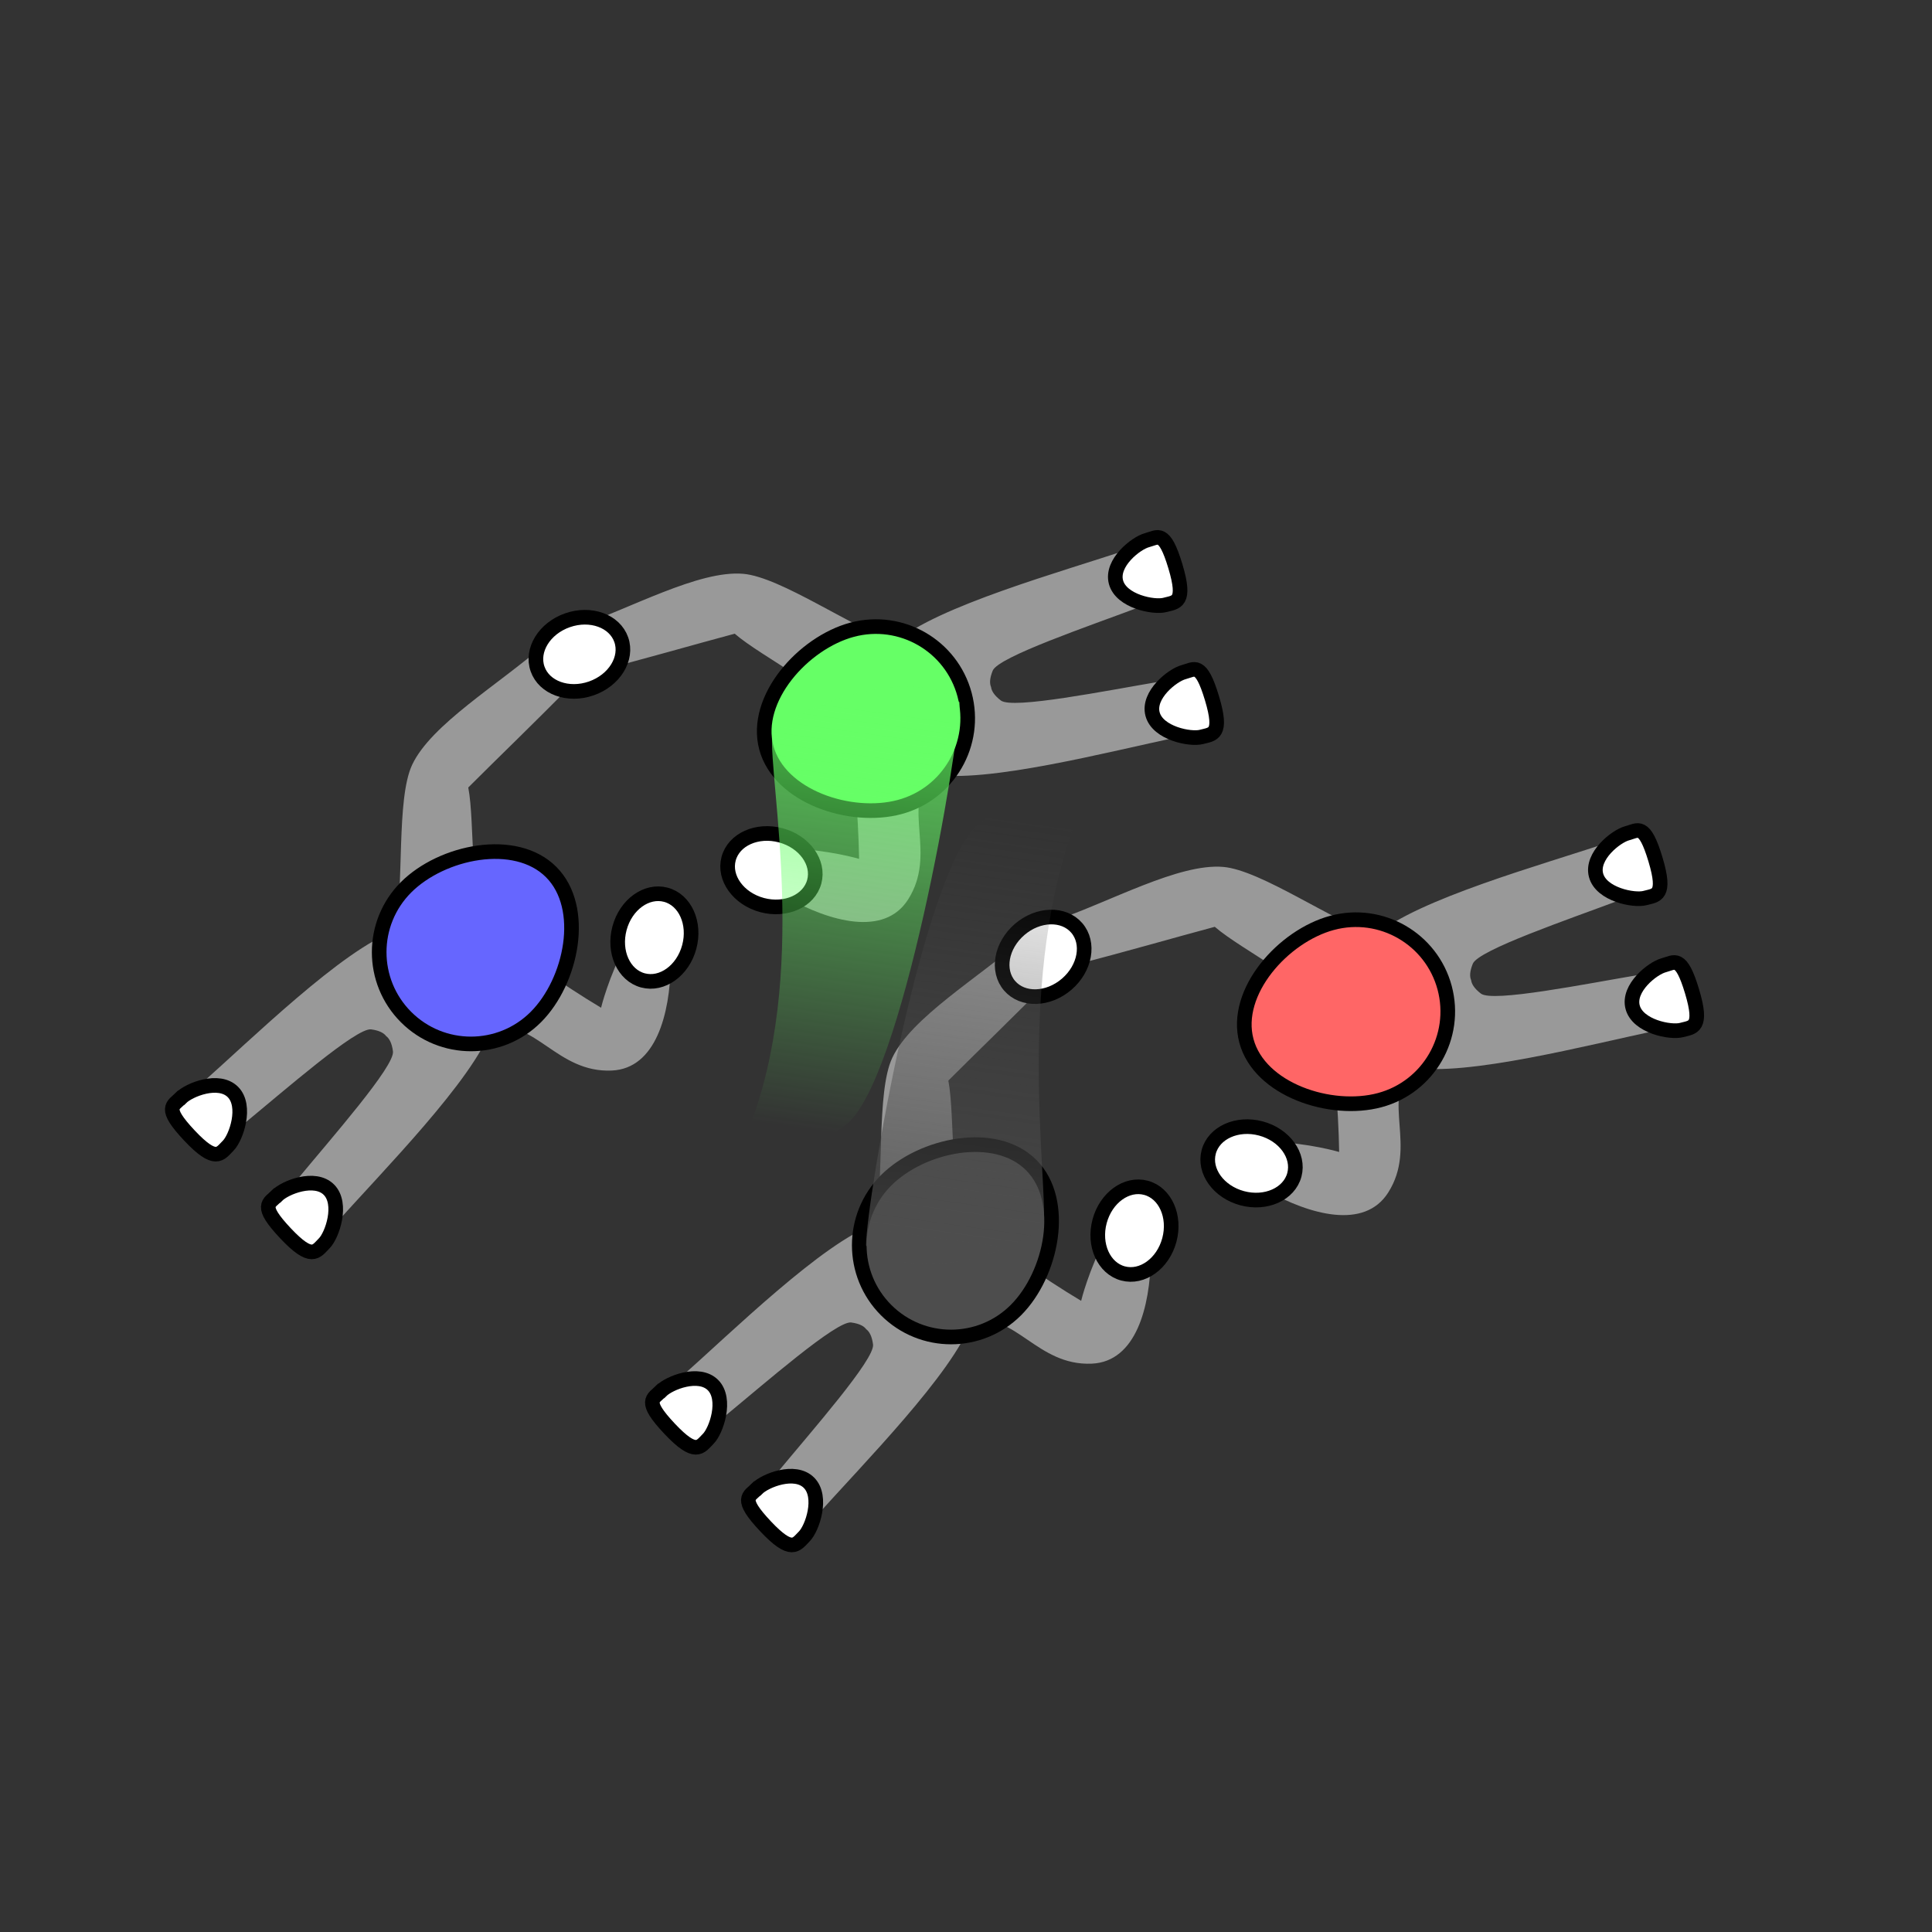 <?xml version="1.0" encoding="UTF-8" standalone="no"?>
<!-- Created with Inkscape (http://www.inkscape.org/) -->

<svg
   width="35mm"
   height="35mm"
   viewBox="0 0 35 35"
   version="1.1"
   id="svg1"
   xml:space="preserve"
   inkscape:version="1.4 (e7c3feb100, 2024-10-09)"
   sodipodi:docname="2_v3_inter.svg"
   xmlns:inkscape="http://www.inkscape.org/namespaces/inkscape"
   xmlns:sodipodi="http://sodipodi.sourceforge.net/DTD/sodipodi-0.dtd"
   xmlns:xlink="http://www.w3.org/1999/xlink"
   xmlns="http://www.w3.org/2000/svg"
   xmlns:svg="http://www.w3.org/2000/svg"><rect x="0" y="0" width="35" height="35" fill="#333333" stroke="none"/><sodipodi:namedview
     id="namedview1"
     pagecolor="#ffffff"
     bordercolor="#000000"
     borderopacity="0.25"
     inkscape:showpageshadow="2"
     inkscape:pageopacity="0.0"
     inkscape:pagecheckerboard="0"
     inkscape:deskcolor="#d1d1d1"
     inkscape:document-units="mm"
     inkscape:zoom="8.5936666"
     inkscape:cx="74.182538"
     inkscape:cy="58.764207"
     inkscape:window-width="1916"
     inkscape:window-height="1023"
     inkscape:window-x="0"
     inkscape:window-y="0"
     inkscape:window-maximized="0"
     inkscape:current-layer="layer1"><sodipodi:guide
       position="25.431,17.543"
       orientation="0,132.283"
       id="guide5"
       inkscape:locked="false" /><sodipodi:guide
       position="35,35"
       orientation="132.283,0"
       id="guide6"
       inkscape:locked="false" /><sodipodi:guide
       position="35,0"
       orientation="0,-132.283"
       id="guide7"
       inkscape:locked="false" /><sodipodi:guide
       position="17.504,35.914"
       orientation="-132.283,0"
       id="guide8"
       inkscape:locked="false" /></sodipodi:namedview><defs
     id="defs1"><linearGradient
       id="linearGradient7"
       inkscape:collect="always"><stop
         style="stop-color:#4d4d4d;stop-opacity:0.749;"
         offset="0"
         id="stop6" /><stop
         style="stop-color:#4d4d4d;stop-opacity:0;"
         offset="1"
         id="stop7" /></linearGradient><linearGradient
       id="linearGradient5"
       inkscape:collect="always"><stop
         style="stop-color:#66ff66;stop-opacity:0.749;"
         offset="0"
         id="stop4" /><stop
         style="stop-color:#66ff66;stop-opacity:0;"
         offset="1"
         id="stop5" /></linearGradient><inkscape:path-effect
       effect="mirror_symmetry"
       start_point="17.298,16.235"
       end_point="17.313,7.81"
       center_point="17.306,12.023"
       id="path-effect5"
       is_visible="true"
       lpeversion="1.2"
       lpesatellites=""
       mode="free"
       discard_orig_path="false"
       fuse_paths="true"
       oposite_fuse="false"
       split_items="false"
       split_open="false"
       link_styles="false" /><inkscape:path-effect
       effect="mirror_symmetry"
       start_point="17.298,16.235"
       end_point="17.313,7.81"
       center_point="17.306,12.023"
       id="path-effect5-7"
       is_visible="true"
       lpeversion="1.2"
       lpesatellites=""
       mode="free"
       discard_orig_path="false"
       fuse_paths="true"
       oposite_fuse="false"
       split_items="false"
       split_open="false"
       link_styles="false" /><inkscape:path-effect
       effect="mirror_symmetry"
       start_point="17.298,16.235"
       end_point="17.313,7.81"
       center_point="17.306,12.023"
       id="path-effect5-6"
       is_visible="true"
       lpeversion="1.2"
       lpesatellites=""
       mode="free"
       discard_orig_path="false"
       fuse_paths="true"
       oposite_fuse="false"
       split_items="false"
       split_open="false"
       link_styles="false" /><inkscape:path-effect
       effect="mirror_symmetry"
       start_point="17.298,16.235"
       end_point="17.313,7.81"
       center_point="17.306,12.023"
       id="path-effect5-3"
       is_visible="true"
       lpeversion="1.2"
       lpesatellites=""
       mode="free"
       discard_orig_path="false"
       fuse_paths="true"
       oposite_fuse="false"
       split_items="false"
       split_open="false"
       link_styles="false" /><inkscape:path-effect
       effect="mirror_symmetry"
       start_point="17.298,16.235"
       end_point="17.313,7.81"
       center_point="17.306,12.023"
       id="path-effect5-66"
       is_visible="true"
       lpeversion="1.2"
       lpesatellites=""
       mode="free"
       discard_orig_path="false"
       fuse_paths="true"
       oposite_fuse="false"
       split_items="false"
       split_open="false"
       link_styles="false" /><inkscape:path-effect
       effect="mirror_symmetry"
       start_point="17.298,16.235"
       end_point="17.313,7.81"
       center_point="17.306,12.023"
       id="path-effect5-4"
       is_visible="true"
       lpeversion="1.2"
       lpesatellites=""
       mode="free"
       discard_orig_path="false"
       fuse_paths="true"
       oposite_fuse="false"
       split_items="false"
       split_open="false"
       link_styles="false" /><inkscape:path-effect
       effect="mirror_symmetry"
       start_point="17.298,16.235"
       end_point="17.313,7.81"
       center_point="17.306,12.023"
       id="path-effect5-4-7"
       is_visible="true"
       lpeversion="1.2"
       lpesatellites=""
       mode="free"
       discard_orig_path="false"
       fuse_paths="true"
       oposite_fuse="false"
       split_items="false"
       split_open="false"
       link_styles="false" /><inkscape:path-effect
       effect="mirror_symmetry"
       start_point="17.298,16.235"
       end_point="17.313,7.81"
       center_point="17.306,12.023"
       id="path-effect5-41"
       is_visible="true"
       lpeversion="1.2"
       lpesatellites=""
       mode="free"
       discard_orig_path="false"
       fuse_paths="true"
       oposite_fuse="false"
       split_items="false"
       split_open="false"
       link_styles="false" /><inkscape:path-effect
       effect="mirror_symmetry"
       start_point="17.298,16.235"
       end_point="17.313,7.81"
       center_point="17.306,12.023"
       id="path-effect5-4-0"
       is_visible="true"
       lpeversion="1.2"
       lpesatellites=""
       mode="free"
       discard_orig_path="false"
       fuse_paths="true"
       oposite_fuse="false"
       split_items="false"
       split_open="false"
       link_styles="false" /><inkscape:path-effect
       effect="mirror_symmetry"
       start_point="17.494,16.3"
       end_point="17.509,7.876"
       center_point="17.502,12.088"
       id="path-effect5-4-0-9"
       is_visible="true"
       lpeversion="1.2"
       lpesatellites=""
       mode="free"
       discard_orig_path="false"
       fuse_paths="true"
       oposite_fuse="false"
       split_items="false"
       split_open="false"
       link_styles="false" /><inkscape:path-effect
       effect="mirror_symmetry"
       start_point="17.298,16.235"
       end_point="17.313,7.81"
       center_point="17.306,12.023"
       id="path-effect5-4-0-0"
       is_visible="true"
       lpeversion="1.2"
       lpesatellites=""
       mode="free"
       discard_orig_path="false"
       fuse_paths="true"
       oposite_fuse="false"
       split_items="false"
       split_open="false"
       link_styles="false" /><inkscape:path-effect
       effect="mirror_symmetry"
       start_point="17.494,16.3"
       end_point="17.509,7.876"
       center_point="17.502,12.088"
       id="path-effect5-4-0-9-7"
       is_visible="true"
       lpeversion="1.2"
       lpesatellites=""
       mode="free"
       discard_orig_path="false"
       fuse_paths="true"
       oposite_fuse="false"
       split_items="false"
       split_open="false"
       link_styles="false" /><inkscape:path-effect
       effect="mirror_symmetry"
       start_point="17.494,16.3"
       end_point="17.509,7.876"
       center_point="17.502,12.088"
       id="path-effect5-4-0-9-3"
       is_visible="true"
       lpeversion="1.2"
       lpesatellites=""
       mode="free"
       discard_orig_path="false"
       fuse_paths="true"
       oposite_fuse="false"
       split_items="false"
       split_open="false"
       link_styles="false" /><inkscape:path-effect
       effect="mirror_symmetry"
       start_point="17.494,16.3"
       end_point="17.509,7.876"
       center_point="17.502,12.088"
       id="path-effect5-4-0-9-5"
       is_visible="true"
       lpeversion="1.2"
       lpesatellites=""
       mode="free"
       discard_orig_path="false"
       fuse_paths="true"
       oposite_fuse="false"
       split_items="false"
       split_open="false"
       link_styles="false" /><inkscape:path-effect
       effect="mirror_symmetry"
       start_point="17.298,16.235"
       end_point="17.313,7.81"
       center_point="17.306,12.023"
       id="path-effect5-4-6-1"
       is_visible="true"
       lpeversion="1.2"
       lpesatellites=""
       mode="free"
       discard_orig_path="false"
       fuse_paths="true"
       oposite_fuse="false"
       split_items="false"
       split_open="false"
       link_styles="false" /><inkscape:path-effect
       effect="mirror_symmetry"
       start_point="17.494,16.3"
       end_point="17.509,7.876"
       center_point="17.502,12.088"
       id="path-effect5-4-0-9-5-9"
       is_visible="true"
       lpeversion="1.2"
       lpesatellites=""
       mode="free"
       discard_orig_path="false"
       fuse_paths="true"
       oposite_fuse="false"
       split_items="false"
       split_open="false"
       link_styles="false" /><linearGradient
       inkscape:collect="always"
       xlink:href="#linearGradient5"
       id="linearGradient4"
       gradientUnits="userSpaceOnUse"
       gradientTransform="matrix(0,1,1.083,0,-2.253,2.133)"
       x1="10.647"
       y1="16.557"
       x2="18.301"
       y2="15.409" /><linearGradient
       inkscape:collect="always"
       xlink:href="#linearGradient7"
       id="linearGradient6"
       gradientUnits="userSpaceOnUse"
       gradientTransform="matrix(0,-1,-1.083,0,35.325,33.155)"
       x1="10.647"
       y1="16.557"
       x2="18.301"
       y2="15.409" /></defs><g
     inkscape:label="Layer 1"
     inkscape:groupmode="layer"
     id="layer1"><path
       style="fill:#999999;fill-opacity:1;stroke:none;stroke-width:0.265;stroke-dasharray:none;stroke-opacity:1"
       d="m 21.455,12.798 c 0.072,0.252 0.055,0.522 -0.121,0.558 -1.228,0.254 -3.476,0.848 -4.462,0.668 -0.543,0.599 0.111,1.434 -0.421,2.271 -0.432,0.68 -1.422,0.397 -2.192,-0.031 -0.33,-0.183 -0.391,-0.908 0.062,-0.892 0.697,0.025 1.242,0.187 1.242,0.187 -0.011,-0.792 -0.106,-1.752 -0.159,-2.424 -0.293,-0.607 -1.593,-1.221 -2.094,-1.655 -0.799,0.214 -1.535,0.431 -2.623,0.712 -0.193,-0.41 -0.26,-0.446 -0.277,-0.823 1.013,-0.346 2.249,-1.042 3.052,-0.974 0.685,0.057 1.994,0.99 2.764,1.235 0.761,-0.651 3.004,-1.271 4.193,-1.67 0.341,-0.114 0.598,0.897 0.262,1.024 -0.969,0.364 -2.595,0.916 -2.697,1.165 -0.057,0.141 -0.058,0.234 -0.03,0.297 0.008,0.069 0.056,0.151 0.177,0.244 0.213,0.164 1.895,-0.176 2.915,-0.348 0.177,-0.03 0.338,0.204 0.409,0.456 z"
       id="path4-6-1"
       sodipodi:nodetypes="cscssscccccscccscssc" /><path
       id="path1-3-1"
       style="fill:#66ff66;fill-opacity:1;stroke:#000000;stroke-width:0.265"
       d="m 15.437,11.408 c -0.887,0.238 -1.792,1.251 -1.554,2.138 0.238,0.887 1.528,1.312 2.415,1.074 0.887,-0.238 1.413,-1.149 1.176,-2.036 -0.238,-0.887 -1.149,-1.413 -2.036,-1.176 z"
       sodipodi:nodetypes="zzzzz" /><path
       id="path1-7-1-1-0"
       style="fill:#ffffff;stroke:#000000;stroke-width:0.265;stroke-dasharray:none"
       d="m 21.441,12.177 c -0.2,0.054 -0.654,0.411 -0.561,0.76 0.093,0.349 0.686,0.466 0.886,0.413 0.2,-0.054 0.391,-0.032 0.19,-0.701 -0.201,-0.669 -0.315,-0.525 -0.515,-0.472 z"
       sodipodi:nodetypes="ssszs" /><path
       id="path1-7-1-9-7-3"
       style="fill:#ffffff;stroke:#000000;stroke-width:0.265;stroke-dasharray:none"
       d="m 20.778,9.786 c -0.2,0.054 -0.654,0.411 -0.561,0.76 0.093,0.349 0.686,0.466 0.886,0.413 0.2,-0.054 0.391,-0.032 0.19,-0.701 C 21.092,9.589 20.978,9.733 20.778,9.786 Z"
       sodipodi:nodetypes="ssszs" /><ellipse
       style="fill:#ffffff;fill-opacity:1;stroke:#000000;stroke-width:0.265;stroke-dasharray:none;stroke-opacity:1"
       id="path1-7-2-9-9-1-3-1"
       cx="11.606"
       cy="17.579"
       rx="0.654"
       ry="0.803"
       transform="matrix(-0.259,0.966,0.966,0.259,0,0)" /><path
       style="fill:#999999;fill-opacity:1;stroke:none;stroke-width:0.265;stroke-dasharray:none;stroke-opacity:1"
       d="m 5.551,21.98 c 0.183,0.188 0.425,0.308 0.544,0.174 0.834,-0.937 2.472,-2.587 2.809,-3.53 0.79,-0.171 1.186,0.813 2.177,0.77 0.805,-0.035 1.055,-1.033 1.07,-1.914 0.006,-0.377 -0.591,-0.793 -0.803,-0.393 -0.327,0.616 -0.459,1.169 -0.459,1.169 -0.68,-0.405 -1.464,-0.968 -2.019,-1.349 -0.38,-0.557 -0.261,-1.99 -0.387,-2.641 0.585,-0.585 1.141,-1.114 1.929,-1.916 -0.258,-0.372 -0.257,-0.448 -0.575,-0.652 -0.806,0.704 -2.027,1.427 -2.37,2.156 -0.293,0.622 -0.139,2.222 -0.313,3.011 -0.945,0.333 -2.603,1.966 -3.542,2.797 -0.269,0.238 0.478,0.967 0.755,0.739 0.799,-0.657 2.091,-1.789 2.357,-1.753 0.151,0.021 0.231,0.067 0.272,0.123 0.056,0.041 0.103,0.124 0.123,0.275 0.036,0.267 -1.1,1.554 -1.759,2.351 -0.115,0.138 0.008,0.395 0.191,0.583 z"
       id="path4-6-1-1"
       sodipodi:nodetypes="cscssscccccscccscssc" /><path
       id="path1-3-1-0"
       style="fill:#6666ff;fill-opacity:1;stroke:#000000;stroke-width:0.265"
       d="m 7.356,16.074 c 0.649,-0.649 1.979,-0.926 2.628,-0.277 0.649,0.649 0.372,1.979 -0.277,2.628 -0.649,0.649 -1.702,0.649 -2.351,0 -0.649,-0.649 -0.649,-1.702 0,-2.351 z"
       sodipodi:nodetypes="zzzzz" /><path
       id="path1-7-1-1-0-6"
       style="fill:#ffffff;stroke:#000000;stroke-width:0.265;stroke-dasharray:none"
       d="m 5.02,21.658 c 0.147,-0.147 0.683,-0.361 0.938,-0.106 0.255,0.255 0.061,0.827 -0.086,0.974 -0.147,0.147 -0.223,0.323 -0.702,-0.186 -0.478,-0.509 -0.298,-0.535 -0.151,-0.682 z"
       sodipodi:nodetypes="ssszs" /><path
       id="path1-7-1-9-7-3-3"
       style="fill:#ffffff;stroke:#000000;stroke-width:0.265;stroke-dasharray:none"
       d="m 3.281,19.888 c 0.147,-0.147 0.683,-0.361 0.938,-0.106 0.255,0.255 0.061,0.827 -0.086,0.974 -0.147,0.147 -0.223,0.323 -0.702,-0.186 -0.478,-0.509 -0.298,-0.535 -0.151,-0.682 z"
       sodipodi:nodetypes="ssszs" /><ellipse
       style="fill:#ffffff;fill-opacity:1;stroke:#000000;stroke-width:0.265;stroke-dasharray:none;stroke-opacity:1"
       id="path1-7-2-9-9-1-3-1-2"
       cx="15.847"
       cy="13.338"
       rx="0.654"
       ry="0.803"
       transform="rotate(15)" /><ellipse
       style="fill:#ffffff;fill-opacity:1;stroke:#000000;stroke-width:0.265;stroke-dasharray:none;stroke-opacity:1"
       id="path1-7-2-9-9-1-3-9"
       cx="14.654"
       cy="-5.996"
       rx="0.654"
       ry="0.803"
       transform="rotate(70.728)" /><path
       style="fill:#999999;fill-opacity:1;stroke:none;stroke-width:0.265;stroke-dasharray:none;stroke-opacity:1"
       d="m 14.248,27.29 c 0.183,0.188 0.425,0.308 0.544,0.174 0.834,-0.937 2.472,-2.587 2.809,-3.53 0.79,-0.171 1.186,0.813 2.177,0.77 0.805,-0.035 1.055,-1.033 1.07,-1.914 0.006,-0.377 -0.591,-0.793 -0.803,-0.393 -0.327,0.616 -0.459,1.169 -0.459,1.169 -0.68,-0.405 -1.464,-0.968 -2.019,-1.349 -0.38,-0.557 -0.261,-1.99 -0.387,-2.641 0.585,-0.585 1.141,-1.114 1.929,-1.916 -0.258,-0.372 -0.257,-0.448 -0.575,-0.652 -0.806,0.704 -2.027,1.427 -2.37,2.156 -0.293,0.622 -0.139,2.222 -0.313,3.011 -0.945,0.333 -2.603,1.966 -3.542,2.797 -0.269,0.238 0.478,0.967 0.755,0.739 0.799,-0.657 2.091,-1.789 2.357,-1.753 0.151,0.021 0.231,0.067 0.272,0.123 0.056,0.041 0.103,0.124 0.123,0.275 0.036,0.267 -1.1,1.554 -1.759,2.351 -0.115,0.138 0.008,0.395 0.191,0.583 z"
       id="path4-6-1-11"
       sodipodi:nodetypes="cscssscccccscccscssc" /><path
       id="path1-3-1-5"
       style="fill:#4d4d4d;fill-opacity:1;stroke:#000000;stroke-width:0.265"
       d="m 16.053,21.383 c 0.649,-0.649 1.979,-0.926 2.628,-0.277 0.649,0.649 0.372,1.979 -0.277,2.628 -0.649,0.649 -1.702,0.649 -2.351,0 -0.649,-0.649 -0.649,-1.702 0,-2.351 z"
       sodipodi:nodetypes="zzzzz" /><path
       id="path1-7-1-1-0-9"
       style="fill:#ffffff;stroke:#000000;stroke-width:0.265;stroke-dasharray:none"
       d="m 13.717,26.967 c 0.147,-0.147 0.683,-0.361 0.938,-0.106 0.255,0.255 0.061,0.827 -0.086,0.974 -0.147,0.147 -0.223,0.323 -0.702,-0.186 -0.478,-0.509 -0.298,-0.535 -0.151,-0.682 z"
       sodipodi:nodetypes="ssszs" /><path
       id="path1-7-1-9-7-3-7"
       style="fill:#ffffff;stroke:#000000;stroke-width:0.265;stroke-dasharray:none"
       d="m 11.978,25.198 c 0.147,-0.147 0.683,-0.361 0.938,-0.106 0.255,0.255 0.061,0.827 -0.086,0.974 -0.147,0.147 -0.223,0.323 -0.702,-0.186 -0.478,-0.509 -0.298,-0.535 -0.151,-0.682 z"
       sodipodi:nodetypes="ssszs" /><ellipse
       style="fill:#ffffff;fill-opacity:1;stroke:#000000;stroke-width:0.265;stroke-dasharray:none;stroke-opacity:1"
       id="path1-7-2-9-9-1-3-1-7"
       cx="25.622"
       cy="16.215"
       rx="0.654"
       ry="0.803"
       transform="rotate(15)" /><path
       style="fill:#999999;fill-opacity:1;stroke:none;stroke-width:0.265;stroke-dasharray:none;stroke-opacity:1"
       d="m 30.152,18.108 c 0.072,0.252 0.055,0.522 -0.121,0.558 -1.228,0.254 -3.476,0.848 -4.462,0.668 -0.543,0.599 0.111,1.434 -0.421,2.271 -0.432,0.68 -1.422,0.397 -2.192,-0.031 -0.33,-0.183 -0.391,-0.908 0.062,-0.892 0.697,0.025 1.242,0.187 1.242,0.187 -0.011,-0.792 -0.106,-1.752 -0.159,-2.424 -0.293,-0.607 -1.593,-1.221 -2.094,-1.655 -0.799,0.214 -1.535,0.431 -2.623,0.712 -0.193,-0.41 -0.26,-0.446 -0.277,-0.823 1.013,-0.346 2.249,-1.042 3.052,-0.974 0.685,0.057 1.994,0.99 2.764,1.235 0.761,-0.651 3.004,-1.271 4.193,-1.67 0.341,-0.114 0.598,0.897 0.262,1.024 -0.969,0.364 -2.595,0.916 -2.697,1.165 -0.057,0.141 -0.058,0.234 -0.03,0.297 0.008,0.069 0.056,0.151 0.177,0.244 0.213,0.164 1.895,-0.176 2.915,-0.348 0.177,-0.03 0.338,0.204 0.409,0.456 z"
       id="path4-6-1-1-6"
       sodipodi:nodetypes="cscssscccccscccscssc" /><path
       id="path1-3-1-0-7"
       style="fill:#ff6666;fill-opacity:1;stroke:#000000;stroke-width:0.265"
       d="m 24.134,16.718 c -0.887,0.238 -1.792,1.251 -1.554,2.138 0.238,0.887 1.528,1.312 2.415,1.074 0.887,-0.238 1.413,-1.149 1.176,-2.036 -0.238,-0.887 -1.149,-1.413 -2.036,-1.176 z"
       sodipodi:nodetypes="zzzzz" /><path
       id="path1-7-1-1-0-6-3"
       style="fill:#ffffff;stroke:#000000;stroke-width:0.265;stroke-dasharray:none"
       d="m 30.138,17.487 c -0.2,0.054 -0.654,0.411 -0.561,0.76 0.093,0.349 0.686,0.466 0.886,0.413 0.2,-0.054 0.391,-0.032 0.19,-0.701 -0.201,-0.669 -0.315,-0.525 -0.515,-0.472 z"
       sodipodi:nodetypes="ssszs" /><path
       id="path1-7-1-9-7-3-3-6"
       style="fill:#ffffff;stroke:#000000;stroke-width:0.265;stroke-dasharray:none"
       d="m 29.475,15.096 c -0.2,0.054 -0.654,0.411 -0.561,0.76 0.093,0.349 0.686,0.466 0.886,0.413 0.2,-0.054 0.391,-0.032 0.19,-0.701 -0.201,-0.669 -0.315,-0.525 -0.515,-0.472 z"
       sodipodi:nodetypes="ssszs" /><ellipse
       style="fill:#ffffff;fill-opacity:1;stroke:#000000;stroke-width:0.265;stroke-dasharray:none;stroke-opacity:1"
       id="path1-7-2-9-9-1-3-1-2-5"
       cx="14.483"
       cy="27.354"
       rx="0.654"
       ry="0.803"
       transform="matrix(-0.259,0.966,0.966,0.259,0,0)" /><ellipse
       style="fill:#ffffff;fill-opacity:1;stroke:#000000;stroke-width:0.265;stroke-dasharray:none;stroke-opacity:1"
       id="path1-7-2-9-9-1-3-9-6"
       cx="25.469"
       cy="3.024"
       rx="0.654"
       ry="0.803"
       transform="matrix(0.652,0.758,0.758,-0.652,0,0)" /><path
       id="path1-3-1-5-8-0"
       style="fill:url(#linearGradient4);fill-opacity:1;stroke:none;stroke-width:0.265"
       d="m 15.311,20.385 c -1.029,0.736 -2.887,2.929 -1.761,0.103 1.126,-2.826 0.373,-6.331 0.439,-7.198 0.703,-0.649 2.691,-1.215 3.394,-0.566 -0.004,0.802 -1.042,6.925 -2.072,7.661 z"
       sodipodi:nodetypes="zzccz" /><path
       id="path1-3-1-5-8-0-6"
       style="fill:url(#linearGradient6);fill-opacity:1;stroke:none;stroke-width:0.265"
       d="m 17.761,14.902 c 1.029,-0.736 2.887,-2.929 1.761,-0.103 -1.126,2.826 -0.547,6.527 -0.613,7.394 -0.703,0.649 -2.517,1.019 -3.22,0.37 0.004,-0.802 1.042,-6.925 2.072,-7.661 z"
       sodipodi:nodetypes="zzccz" /></g></svg>
